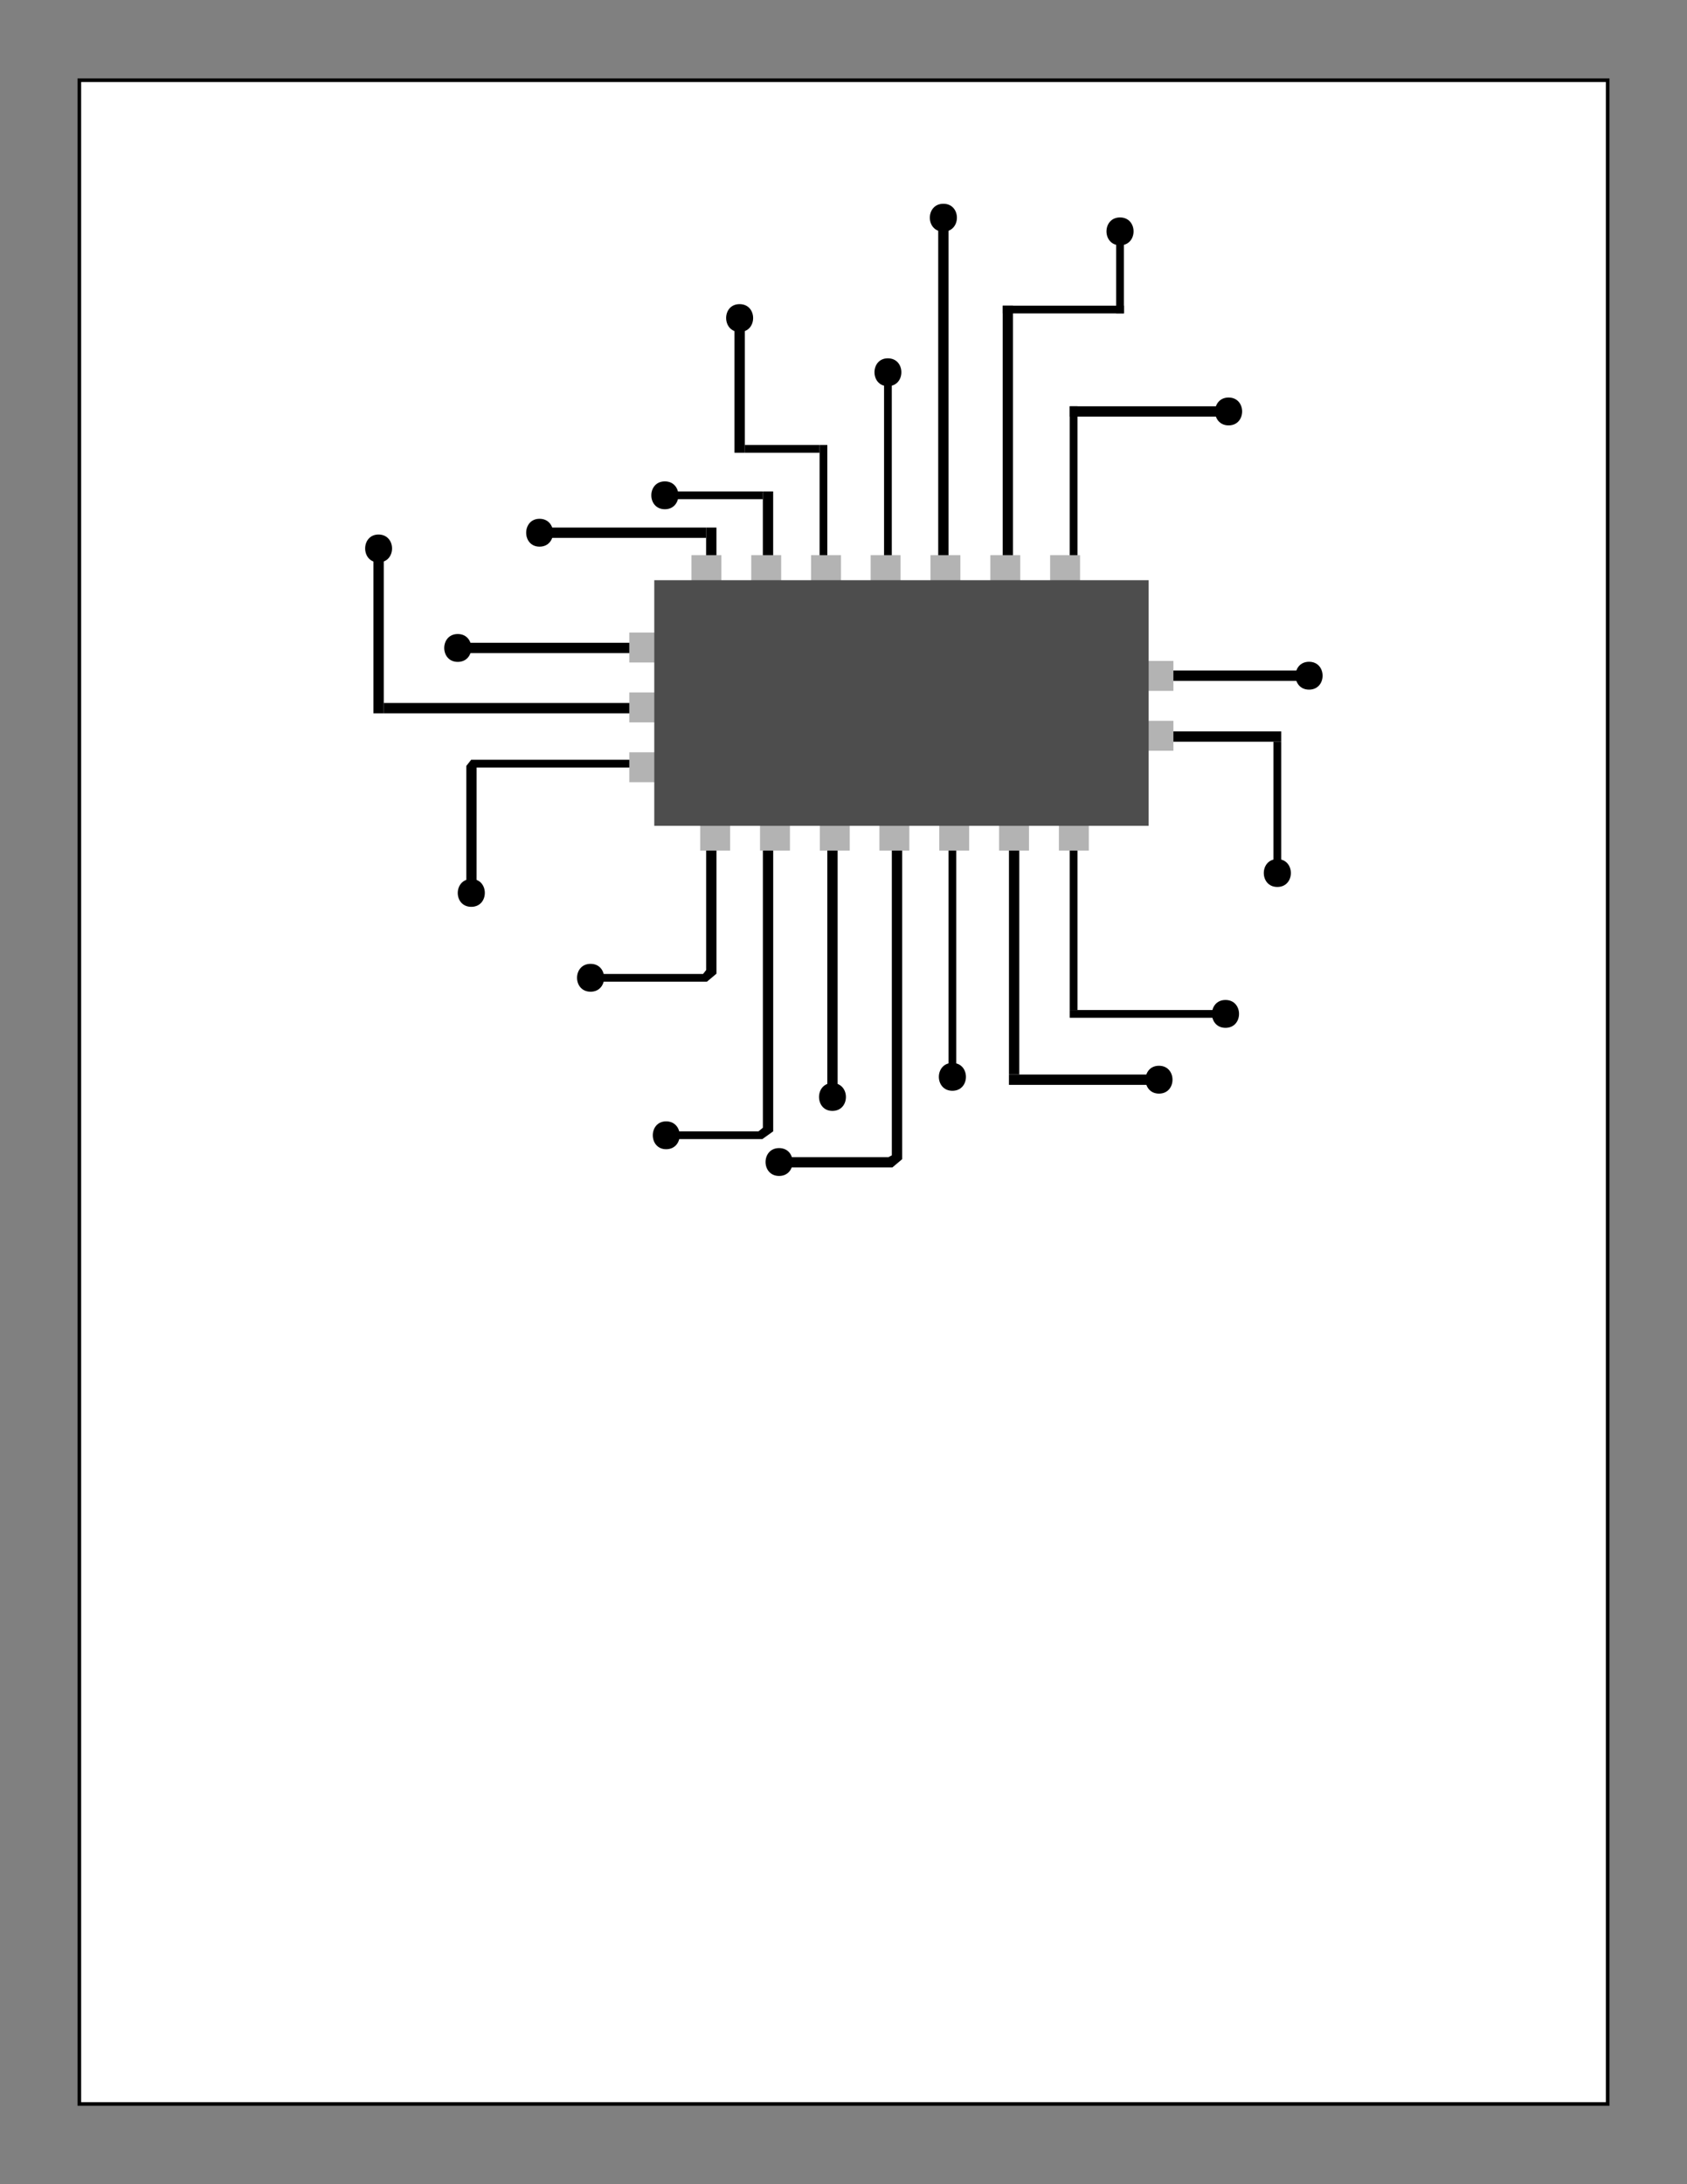 <?xml version="1.0" encoding="UTF-8" standalone="no"?>
<svg
   xmlns:dc="http://purl.org/dc/elements/1.1/"
   xmlns:cc="http://creativecommons.org/ns#"
   xmlns:rdf="http://www.w3.org/1999/02/22-rdf-syntax-ns#"
   xmlns:svg="http://www.w3.org/2000/svg"
   xmlns="http://www.w3.org/2000/svg"
   xmlns:sodipodi="http://sodipodi.sourceforge.net/DTD/sodipodi-0.dtd"
   xmlns:inkscape="http://www.inkscape.org/namespaces/inkscape"
   inkscape:version="1.0 (6e3e5246a0, 2020-05-07)"
   sodipodi:docname="title_bg.svg"
   inkscape:export-ydpi="300"
   inkscape:export-xdpi="300"
   inkscape:export-filename="/home/tim/Projects/Learning VHDL from the Ground Up/asciidoc-vhdl/Beginning-VHDL-A-Hands-on-Approach-to-Digital-Design/src/img/title_bg.png"
   id="svg1795"
   version="1.1"
   viewBox="0 0 215.9 279.4"
   height="11in"
   width="8.5in">
  <rect x="0" y="0" width="215.9" height="279.4" fill="#808080" stroke="none"/>
  <defs
     id="defs1789" />
  <sodipodi:namedview
     inkscape:window-maximized="0"
     inkscape:window-y="222"
     inkscape:window-x="2313"
     inkscape:window-height="795"
     inkscape:window-width="1484"
     units="in"
     showgrid="false"
     inkscape:document-rotation="0"
     inkscape:current-layer="layer1"
     inkscape:document-units="mm"
     inkscape:cy="509.91039"
     inkscape:cx="278.36399"
     inkscape:zoom="0.49497475"
     inkscape:pageshadow="2"
     inkscape:pageopacity="0.0"
     borderopacity="1.0"
     bordercolor="#666666"
     pagecolor="#ffffff"
     id="base" />
  <g
     id="layer1"
     inkscape:groupmode="layer"
     inkscape:label="Layer 1">
    <rect
       y="10.262"
       x="10.153"
       height="258.876"
       width="195.595"
       id="rect2711"
       style="fill:#ffffff;fill-opacity:1;stroke:#000000;stroke-width:0.465" />
    <g
       transform="matrix(0.864,0,0,0.864,14.729,6.458)"
       id="g2709">
      <rect
         style="stroke-width:0.382"
         id="rect1519"
         height="22.155"
         width="1.146"
         y="52.68"
         x="141.405" />
      <rect
         style="stroke-width:0.382"
         id="rect1521"
         height="1.528"
         width="23.301"
         y="52.68"
         x="141.405" />
      <path
         style="stroke-width:0.382"
         id="path1523"
         d="m 164.936,55.506 c 2.674,0 2.674,-4.125 0,-4.125 -2.674,0 -2.674,4.125 0,4.125 z" />
      <rect
         style="stroke-width:0.382"
         id="rect1525"
         height="37.053"
         width="1.528"
         y="37.782"
         x="131.473" />
      <rect
         style="stroke-width:0.382"
         id="rect1527"
         height="1.146"
         width="17.953"
         y="37.782"
         x="131.473" />
      <rect
         style="stroke-width:0.382"
         id="rect1529"
         height="12.224"
         width="1.146"
         y="26.704"
         x="148.281" />
      <path
         style="stroke-width:0.382"
         id="path1531"
         d="m 148.854,28.844 c 2.674,0 2.674,-4.125 0,-4.125 -2.674,0 -2.674,4.125 0,4.125 z" />
      <rect
         style="stroke-width:0.382"
         id="rect1533"
         height="49.659"
         width="1.528"
         y="25.176"
         x="121.924" />
      <rect
         style="stroke-width:0.382"
         id="rect1535"
         height="27.503"
         width="1.146"
         y="47.332"
         x="113.902" />
      <rect
         style="stroke-width:0.382"
         id="rect1537"
         height="16.426"
         width="1.146"
         y="58.409"
         x="104.352" />
      <rect
         style="stroke-width:0.382"
         id="rect1539"
         height="1.146"
         width="11.078"
         y="58.409"
         x="93.274" />
      <rect
         style="stroke-width:0.382"
         id="rect1541"
         height="20.627"
         width="1.528"
         y="38.928"
         x="91.747" />
      <rect
         style="stroke-width:0.382"
         id="rect1543"
         height="9.55"
         width="1.528"
         y="65.285"
         x="95.948" />
      <rect
         style="stroke-width:0.382"
         id="rect1545"
         height="1.146"
         width="13.752"
         y="65.285"
         x="82.197" />
      <rect
         style="stroke-width:0.382"
         id="rect1547"
         height="4.202"
         width="1.528"
         y="70.633"
         x="87.545" />
      <rect
         style="stroke-width:0.382"
         id="rect1549"
         height="1.528"
         width="24.447"
         y="70.633"
         x="63.097" />
      <path
         style="stroke-width:0.382"
         id="path1551"
         d="m 62.868,73.46 c 2.674,0 2.674,-4.125 0,-4.125 -2.636,0 -2.636,4.125 0,4.125 z" />
      <path
         style="stroke-width:0.382"
         id="path1553"
         d="m 81.433,67.921 c 2.674,0 2.674,-4.125 0,-4.125 -2.674,0 -2.674,4.125 0,4.125 z" />
      <path
         style="stroke-width:0.382"
         id="path1555"
         d="m 92.503,41.678 c 2.674,0 2.674,-4.125 0,-4.125 -2.674,0 -2.636,4.125 0,4.125 z" />
      <path
         style="stroke-width:0.382"
         id="path1557"
         d="m 114.461,49.7 c 2.674,0 2.674,-4.125 0,-4.125 -2.636,0 -2.636,4.125 0,4.125 z" />
      <path
         style="stroke-width:0.382"
         id="path1559"
         d="m 122.688,26.819 c 2.674,0 2.674,-4.125 0,-4.125 -2.674,0 -2.674,4.125 0,4.125 z" />
      <rect
         style="stroke-width:0.382"
         id="rect1561"
         height="1.528"
         width="20.627"
         y="91.803"
         x="156.303" />
      <rect
         style="stroke-width:0.382"
         id="rect1563"
         height="1.528"
         width="16.426"
         y="100.81"
         x="156.303" />
      <rect
         style="stroke-width:0.382"
         id="rect1565"
         height="19.099"
         width="1.146"
         y="102.338"
         x="171.582" />
      <path
         style="stroke-width:0.382"
         id="path1567"
         d="m 176.854,94.629 c 2.674,0 2.674,-4.125 0,-4.125 -2.674,0 -2.674,4.125 0,4.125 z" />
      <path
         style="stroke-width:0.382"
         id="path1569"
         d="m 172.155,123.844 c 2.674,0 2.674,-4.125 0,-4.125 -2.674,0 -2.674,4.125 0,4.125 z" />
      <rect
         style="stroke-width:0.387"
         id="rect1571"
         height="23.876"
         width="1.146"
         y="118.189"
         x="141.405" />
      <rect
         style="stroke-width:0.382"
         id="rect1573"
         height="1.146"
         width="23.301"
         y="142.065"
         x="141.405" />
      <rect
         style="stroke-width:0.387"
         id="rect1575"
         height="33.633"
         width="1.528"
         y="117.982"
         x="132.404" />
      <rect
         style="stroke-width:0.387"
         id="rect1577"
         height="1.528"
         width="22.757"
         y="151.615"
         x="132.4" />
      <rect
         style="stroke-width:0.385"
         id="rect1579"
         height="33.426"
         width="1.146"
         y="118.189"
         x="123.452" />
      <polygon
         transform="matrix(0.382,0,0,0.382,-45.005,-57.715)"
         id="polygon1581"
         points="423,580.8 419.2,584 376,584 376,580 417.7,580 419,579.3 419,458 423,458 " />
      <rect
         style="stroke-width:0.382"
         id="rect1583"
         height="37.053"
         width="1.528"
         y="117.236"
         x="105.498" />
      <polygon
         transform="matrix(0.382,0,0,0.382,-45.005,-57.715)"
         id="polygon1585"
         points="373,570 368.8,573 333,573 333,570 367.3,570 369,568.6 369,455 373,455 " />
      <polygon
         transform="matrix(0.382,0,0,0.382,-45.005,-57.715)"
         id="polygon1587"
         points="351,508.9 347.3,512 304,512 304,509 345.8,509 347,507.5 347,455 351,455 " />
      <path
         style="stroke-width:0.382"
         id="path1589"
         d="m 164.477,144.701 c 2.674,0 2.674,-4.125 0,-4.125 -2.674,0 -2.674,4.125 0,4.125 z" />
      <path
         style="stroke-width:0.382"
         id="path1591"
         d="m 154.622,154.441 c 2.674,0 2.674,-4.125 0,-4.125 -2.674,0 -2.636,4.125 0,4.125 z" />
      <path
         style="stroke-width:0.382"
         id="path1593"
         d="m 124.025,154.021 c 2.674,0 2.674,-4.125 0,-4.125 -2.674,0 -2.674,4.125 0,4.125 z" />
      <path
         style="stroke-width:0.382"
         id="path1595"
         d="m 106.248,157.001 c 2.674,0 2.674,-4.125 0,-4.125 -2.636,0 -2.636,4.125 0,4.125 z" />
      <path
         style="stroke-width:0.382"
         id="path1597"
         d="m 98.355,166.63 c 2.674,0 2.674,-4.125 0,-4.125 -2.674,0 -2.674,4.125 0,4.125 z" />
      <path
         style="stroke-width:0.382"
         id="path1599"
         d="m 81.624,162.672 c 2.674,0 2.674,-4.125 0,-4.125 -2.636,0 -2.636,4.125 0,4.125 z" />
      <path
         style="stroke-width:0.382"
         id="path1601"
         d="m 70.432,139.353 c 2.674,0 2.674,-4.125 0,-4.125 -2.674,0 -2.674,4.125 0,4.125 z" />
      <rect
         style="stroke-width:0.382"
         id="rect1603"
         height="1.528"
         width="27.503"
         y="87.694"
         x="50.492" />
      <rect
         style="stroke-width:0.382"
         id="rect1605"
         height="1.528"
         width="39.727"
         y="96.608"
         x="39.796" />
      <rect
         style="stroke-width:0.382"
         id="rect1607"
         height="24.829"
         width="1.528"
         y="73.307"
         x="38.268" />
      <path
         sodipodi:nodetypes="cccccccc"
         d="m 53.552,106.158 -0.004,17.953 h -1.528 v -18.183 l 0.726,-0.917 H 79.523 v 1.146 z"
         id="polygon1609"
         style="stroke-width:0.382" />
      <path
         style="stroke-width:0.382"
         id="path1611"
         d="m 39.018,75.79 c 2.674,0 2.674,-4.125 0,-4.125 -2.636,0 -2.636,4.125 0,4.125 z" />
      <path
         style="stroke-width:0.382"
         id="path1613"
         d="m 50.759,90.521 c 2.674,0 2.674,-4.125 0,-4.125 -2.674,0 -2.674,4.125 0,4.125 z" />
      <path
         style="stroke-width:0.382"
         id="path1615"
         d="m 52.762,126.785 c 2.674,0 2.674,-4.125 0,-4.125 -2.674,0.038 -2.674,4.125 0,4.125 z" />
      <path
         style="fill:#b3b3b3;stroke-width:0.382"
         id="path1517"
         d="m 144.232,118.458 h -4.431 v -7.372 h 4.431 z m -8.862,0 h -4.431 v -7.372 h 4.431 z m -8.862,0 h -4.431 v -7.372 h 4.431 z m -8.862,0 h -4.431 v -7.372 h 4.431 z m -8.824,0 h -4.431 v -7.372 h 4.431 z m -8.862,0 h -4.431 v -7.372 h 4.431 z m -8.862,0 h -4.431 v -7.372 h 4.431 z m -7.563,-10.123 h -7.372 v -4.431 h 7.372 z m 73.227,-4.66 h -7.372 v -4.431 h 7.372 z M 83.534,99.473 h -7.372 v -4.431 h 7.372 z m 73.227,-4.66 h -7.372 v -4.431 h 7.372 z M 83.534,90.611 h -7.372 v -4.431 h 7.372 z m 59.399,-8.518 h -4.431 v -7.372 h 4.431 z m -8.862,0 h -4.431 v -7.372 h 4.431 z m -8.862,0 h -4.431 v -7.372 h 4.431 z m -8.862,0 h -4.431 v -7.372 h 4.431 z m -8.824,0 h -4.431 v -7.372 h 4.431 z m -8.862,0 h -4.431 v -7.372 h 4.431 z m -8.862,0 h -4.431 v -7.372 h 4.431 z" />
      <rect
         style="fill:#4d4d4d;stroke-width:0.382"
         id="rect1515"
         fill="#333333"
         height="36.365"
         width="73.227"
         y="78.426"
         x="79.867" />
    </g>
  </g>
</svg>
